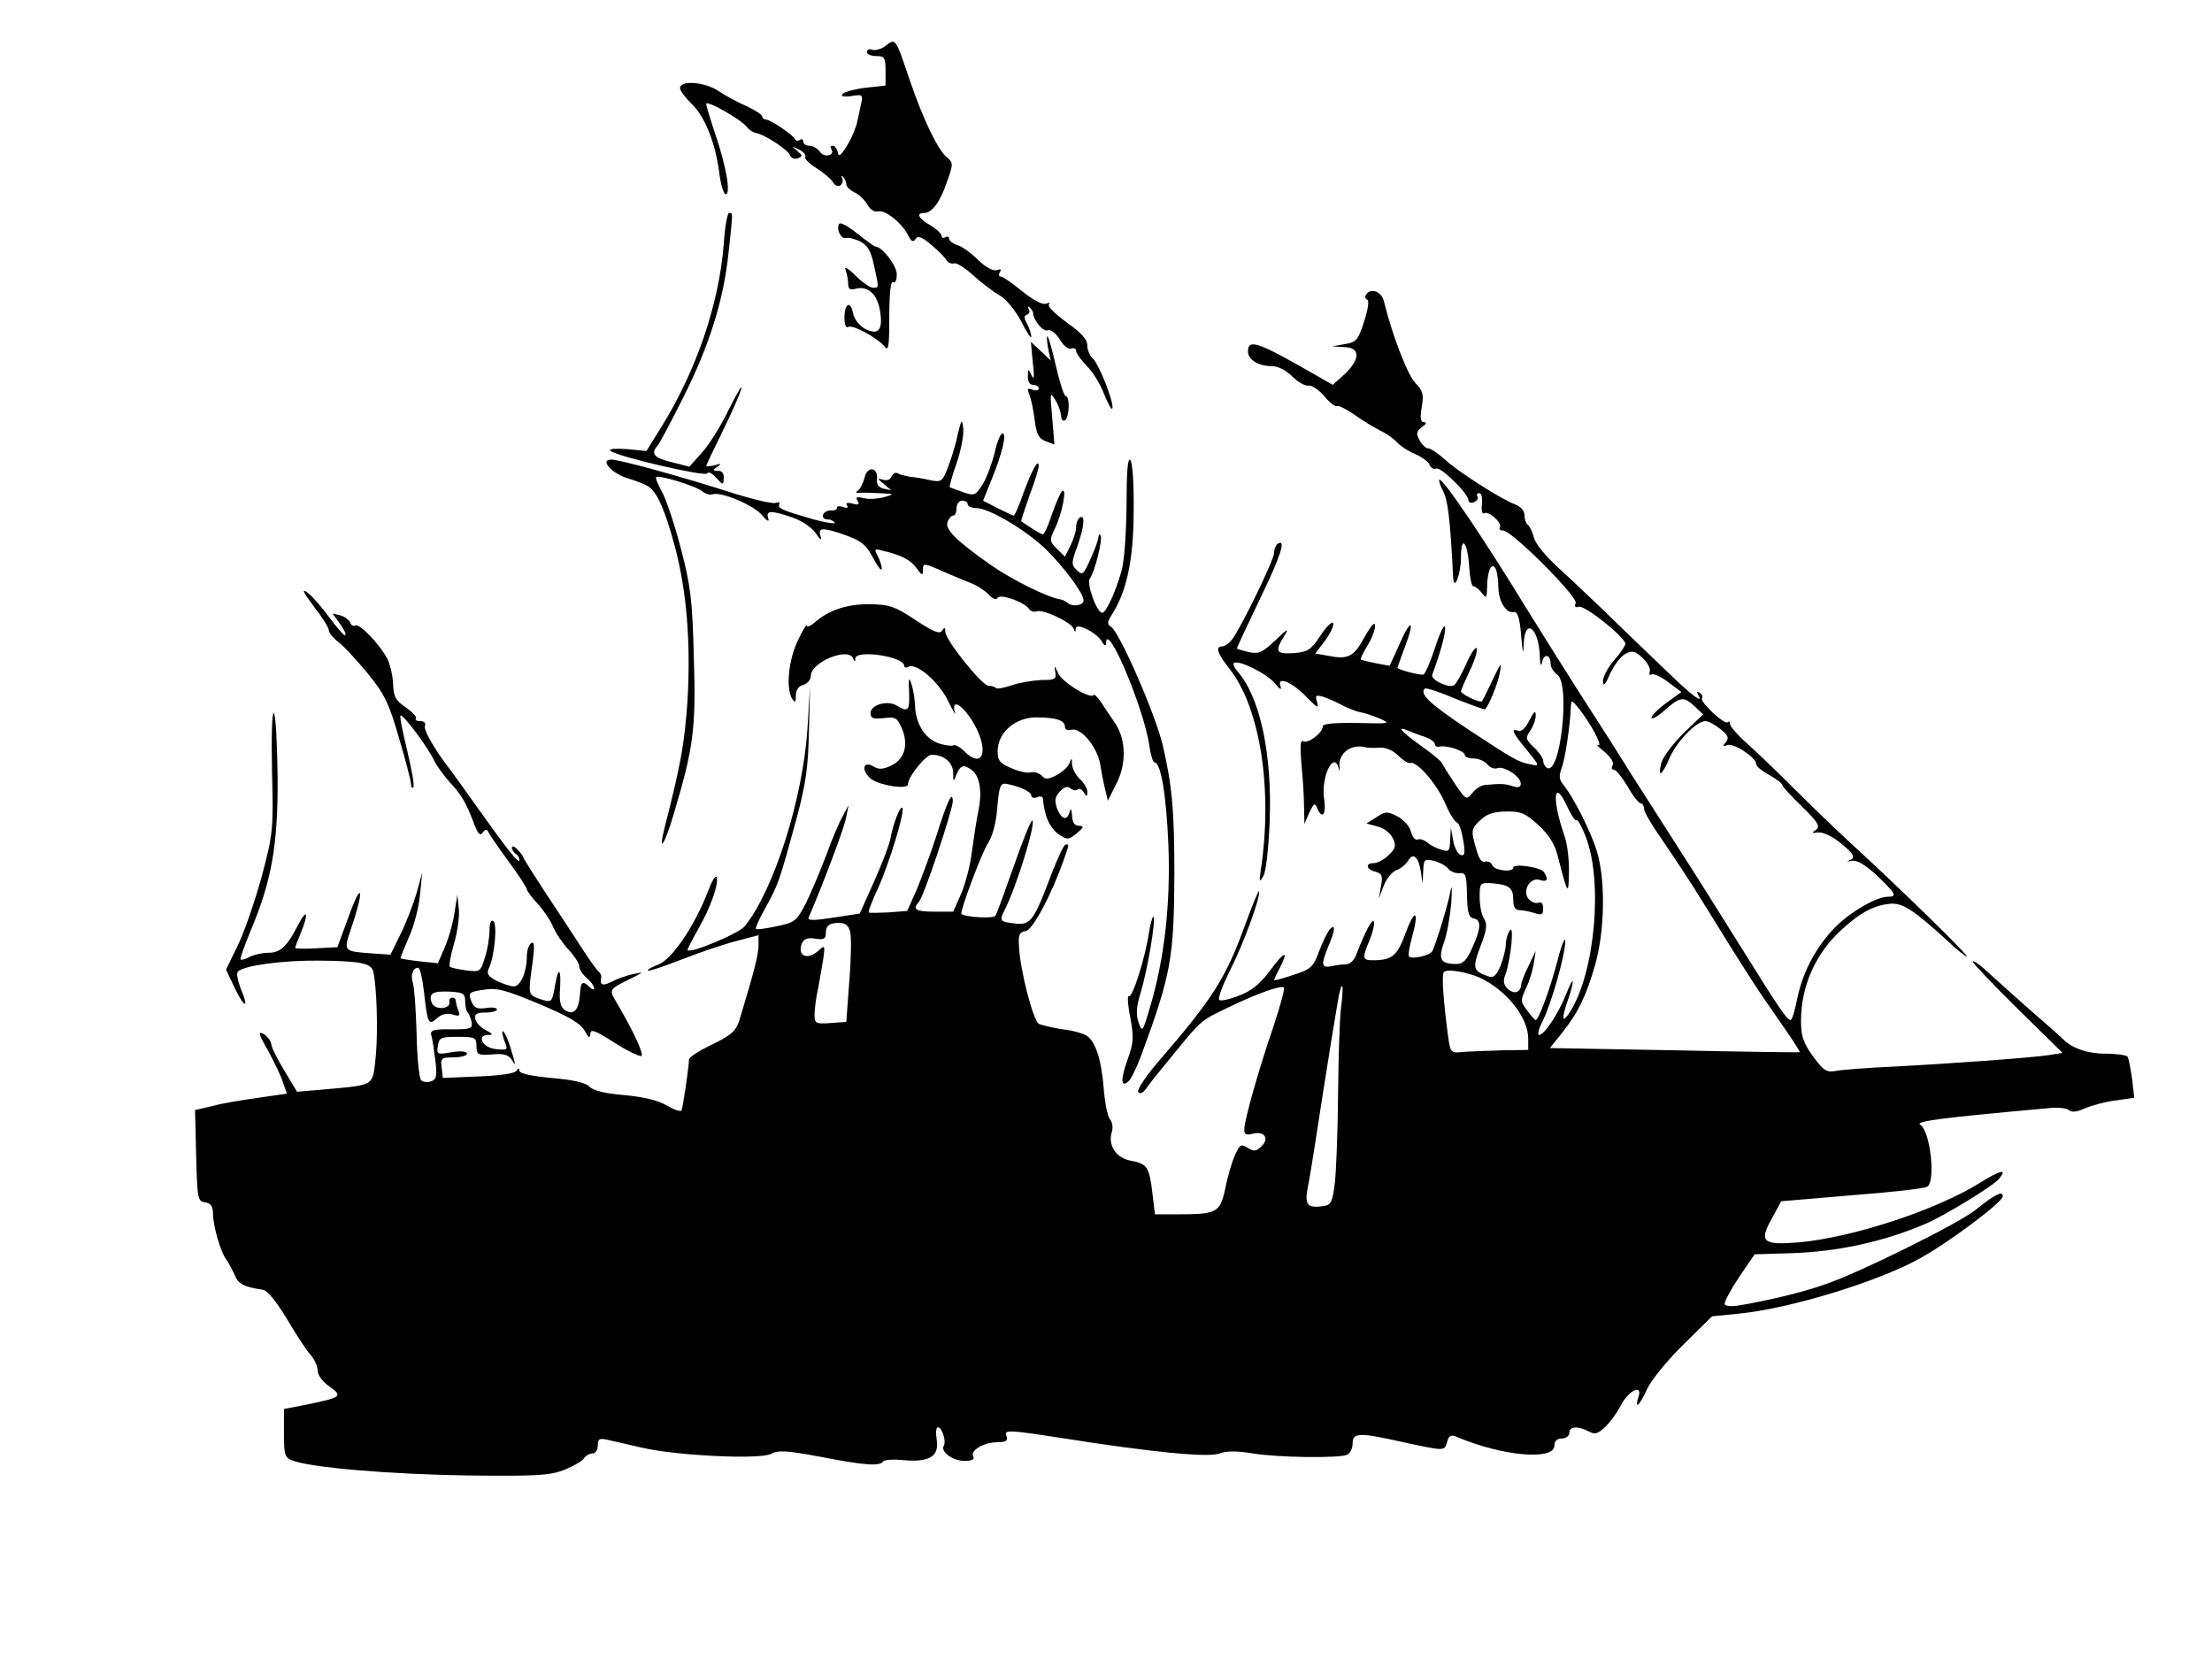 <?xml version="1.0" standalone="no"?>
<!DOCTYPE svg PUBLIC "-//W3C//DTD SVG 20010904//EN"
 "http://www.w3.org/TR/2001/REC-SVG-20010904/DTD/svg10.dtd">
<svg version="1.0" xmlns="http://www.w3.org/2000/svg"
 width="592pt" height="448pt" viewBox="0 0 592 448"
 preserveAspectRatio="xMidYMid meet">
<g transform="translate(0,448) scale(0.1,-0.1)"
fill="#000000" stroke="none">
<path d="M2367 4355 c-11 -7 -25 -11 -33 -8 -8 3 -14 0 -14 -6 0 -6 11 -11 25
-11 22 0 25 -4 25 -39 l0 -40 -55 -6 c-30 -4 -58 -12 -61 -17 -4 -6 6 -8 25
-5 29 5 31 3 26 -19 -3 -13 -8 -36 -11 -51 -3 -15 -15 -43 -27 -63 -17 -27
-23 -31 -25 -17 -2 9 -8 17 -13 17 -6 0 -8 -4 -4 -9 10 -17 -18 -24 -30 -8 -7
10 -20 17 -29 17 -9 0 -16 5 -16 11 0 5 -4 8 -9 5 -5 -4 -11 -3 -13 1 -5 12
-66 53 -78 53 -5 0 -10 4 -10 8 0 5 -19 17 -42 28 -24 10 -58 29 -76 41 -37
24 -102 29 -102 7 0 -7 14 -25 30 -41 36 -33 65 -106 75 -186 4 -31 12 -57 17
-57 15 0 1 77 -28 162 -13 39 -24 75 -24 80 0 11 91 -40 108 -61 6 -8 18 -16
25 -17 22 -3 85 -44 91 -59 3 -8 12 -12 21 -9 14 6 13 8 -2 21 -16 13 -16 13
5 3 12 -6 20 -15 17 -20 -3 -4 11 -18 30 -30 19 -12 39 -29 44 -37 4 -9 14
-13 20 -9 6 4 8 13 5 19 -4 7 -3 8 2 4 5 -5 9 -14 9 -20 0 -7 10 -16 22 -22
12 -5 27 -20 34 -32 8 -14 19 -21 28 -19 19 6 63 -29 81 -63 9 -18 14 -20 20
-11 6 10 16 7 42 -15 18 -15 36 -33 41 -41 4 -7 13 -11 20 -9 6 3 30 -12 53
-33 22 -20 54 -44 70 -53 16 -9 41 -39 57 -69 15 -30 27 -48 27 -41 0 7 -5 22
-11 34 -9 16 -9 22 0 25 6 2 8 9 4 15 -3 7 -2 8 3 4 5 -5 9 -12 9 -15 1 -20
27 -51 39 -46 8 3 21 -7 32 -24 10 -17 23 -28 31 -25 7 3 13 0 13 -6 0 -7 13
-24 28 -40 16 -15 37 -49 47 -76 11 -26 20 -44 22 -38 5 15 -36 119 -52 133
-8 7 -15 23 -15 35 0 17 -16 34 -55 62 -30 22 -52 43 -48 48 5 4 1 6 -8 2 -10
-3 -34 10 -64 34 -26 21 -51 39 -57 39 -5 0 -6 5 -2 12 5 7 2 9 -8 5 -10 -3
-29 7 -50 27 -19 19 -44 37 -56 40 -12 4 -22 12 -22 17 0 6 -4 7 -10 4 -5 -3
-10 -2 -10 4 0 5 -13 18 -30 28 -32 18 -39 33 -17 33 22 0 44 31 62 85 17 47
16 50 -2 65 -23 19 -64 104 -98 205 -40 117 -37 114 -68 90z"/>
<path d="M1937 3827 c-13 -163 -74 -341 -169 -493 l-38 -61 -52 5 c-29 2 -49
1 -45 -4 14 -15 256 -71 260 -61 2 6 12 1 23 -11 19 -21 20 -21 21 -2 1 13 -5
20 -15 20 -15 0 -15 2 -2 11 12 8 10 9 -7 4 -13 -3 -23 -4 -23 -2 0 2 20 44
44 93 24 49 47 100 50 114 4 14 -11 -11 -33 -55 -21 -44 -54 -97 -73 -117
l-33 -37 -47 12 c-47 11 -57 23 -39 43 5 5 36 63 69 129 70 139 109 262 122
390 12 111 12 105 1 105 -4 0 -11 -37 -14 -83z"/>
<path d="M2246 3881 c-9 -14 5 -42 18 -38 6 2 23 -2 38 -9 20 -11 29 -25 37
-64 14 -63 14 -60 -3 -60 -8 0 -29 15 -47 33 -20 20 -30 25 -26 14 4 -10 7
-27 7 -37 0 -13 5 -17 19 -13 33 9 59 -14 66 -58 9 -52 -4 -68 -40 -49 -15 8
-29 26 -32 42 -7 35 -23 26 -23 -13 0 -18 4 -28 10 -24 12 7 78 -29 98 -53 10
-13 12 2 12 82 0 62 4 95 10 91 6 -4 10 5 10 21 0 23 -39 74 -57 74 -3 0 -25
16 -49 35 -23 19 -45 31 -48 26z"/>
<path d="M3656 3691 c-4 -5 -2 -11 3 -13 6 -2 2 -27 -8 -58 -16 -50 -21 -56
-52 -61 l-34 -6 33 -2 c43 -1 43 -32 1 -72 l-32 -29 -56 32 c-143 82 -171 92
-171 58 0 -23 28 -40 65 -40 15 0 37 -11 53 -27 15 -15 34 -26 43 -25 9 2 28
-11 43 -28 14 -17 29 -29 34 -27 4 3 25 -8 47 -23 22 -16 54 -35 70 -43 17 -8
36 -22 44 -31 8 -9 29 -23 48 -31 18 -8 36 -21 39 -29 3 -8 11 -13 18 -10 12
5 86 -67 86 -85 0 -6 7 -8 15 -5 8 4 12 10 9 15 -3 5 -1 9 5 9 6 0 9 -13 7
-30 -2 -16 1 -27 6 -24 12 8 49 -26 42 -37 -3 -5 1 -9 9 -9 23 0 200 -177 194
-194 -4 -10 -1 -13 8 -10 15 6 125 -82 125 -99 0 -5 -13 -25 -30 -44 -16 -18
-30 -44 -30 -56 0 -16 6 -11 19 20 11 23 29 47 41 53 19 10 26 8 46 -11 14
-13 22 -29 19 -37 -2 -7 0 -10 5 -7 5 3 26 -6 45 -21 l35 -26 -40 -29 c-22
-16 -40 -34 -40 -40 0 -6 16 3 35 20 42 37 51 38 81 10 l22 -21 -53 -51 c-29
-29 -55 -64 -59 -79 -10 -42 2 -34 23 15 19 43 71 97 95 97 8 0 25 -9 40 -21
21 -17 24 -24 15 -35 -10 -12 -9 -13 4 -8 17 6 77 -33 77 -51 0 -6 16 -19 35
-29 19 -11 35 -23 35 -27 0 -4 24 -30 53 -58 43 -42 49 -53 37 -62 -12 -8 -11
-9 6 -7 11 2 37 -10 57 -26 39 -31 45 -42 25 -49 -7 -2 -4 -3 8 -1 14 3 37
-11 68 -40 50 -48 54 -56 29 -56 -31 0 -100 -40 -141 -81 -51 -52 -87 -119
-102 -191 -6 -32 -14 -58 -18 -58 -10 1 -29 29 -132 194 -51 82 -127 203 -169
268 -42 65 -98 154 -126 197 -27 44 -90 143 -140 220 -49 77 -112 178 -140
223 -111 182 -225 351 -233 344 -2 -2 2 -15 9 -28 14 -26 20 -74 28 -233 2
-40 21 8 21 54 0 62 18 40 22 -27 2 -29 7 -52 11 -51 5 0 15 -8 23 -18 12 -16
13 -15 14 17 0 44 14 70 24 45 3 -9 6 -31 6 -48 1 -37 21 -69 41 -65 10 2 16
-14 20 -62 4 -50 6 -55 7 -22 3 71 41 41 43 -35 1 -23 3 -29 6 -15 5 24 23 21
23 -5 0 -9 8 -22 18 -29 35 -26 8 -271 -28 -249 -5 3 -10 12 -10 19 0 7 -11
23 -25 36 -22 21 -23 25 -10 44 8 11 15 30 15 41 0 15 -4 12 -17 -13 -10 -20
-21 -31 -29 -28 -22 8 -17 -4 22 -51 35 -43 35 -44 11 -39 -33 6 -45 13 -171
96 -100 67 -127 92 -113 107 3 3 40 -9 82 -27 43 -17 78 -30 80 -28 11 13 34
69 39 98 5 30 3 27 -19 -19 -14 -30 -27 -56 -29 -58 -5 -5 -56 19 -56 27 0 3
11 28 24 56 13 27 21 53 18 59 -3 5 -16 -14 -28 -42 -13 -28 -27 -54 -33 -57
-13 -9 -63 15 -58 28 23 62 38 118 34 129 -2 6 -14 -18 -26 -55 -12 -37 -26
-70 -31 -73 -6 -4 -70 13 -70 18 0 1 9 26 20 56 28 73 16 78 -15 6 l-26 -57
-37 7 c-20 4 -38 8 -40 10 -2 1 6 18 17 36 12 19 21 43 21 54 0 13 -10 2 -28
-30 -29 -53 -44 -61 -98 -50 l-34 6 26 34 c14 19 24 40 22 47 -2 6 -18 -8 -34
-33 -26 -39 -34 -44 -72 -47 -47 -3 -51 4 -25 46 14 22 9 20 -24 -12 -35 -33
-45 -37 -72 -31 -17 4 -31 8 -31 10 0 1 27 59 60 128 57 117 73 166 50 152 -5
-3 -10 -14 -10 -24 0 -19 -90 -204 -113 -233 -8 -10 -19 -18 -26 -18 -19 0
-13 -19 18 -58 84 -105 118 -326 85 -542 -4 -31 -4 -33 7 -15 7 11 14 72 17
148 7 179 -26 332 -86 400 -8 9 -13 20 -10 22 11 11 89 -28 110 -54 13 -16 19
-19 15 -8 -11 29 32 12 71 -30 27 -27 32 -30 27 -13 -6 19 -4 21 17 15 12 -4
37 -15 53 -24 17 -8 37 -16 45 -17 8 -1 31 -8 50 -16 34 -15 33 -15 -57 -13
-63 1 -93 -2 -93 -9 0 -18 -40 -47 -52 -40 -8 5 -9 -12 -5 -62 4 -38 7 -89 7
-114 l1 -45 13 30 c12 25 15 27 21 13 13 -33 25 -18 19 22 -10 59 26 134 39
83 2 -10 3 -8 2 5 -4 36 31 62 70 52 6 -2 22 -2 37 -1 17 1 37 -8 50 -21 13
-13 27 -22 32 -20 17 6 69 -53 92 -104 12 -29 27 -54 33 -55 6 -2 13 -24 17
-48 6 -35 4 -43 -7 -39 -8 3 -17 20 -20 39 l-6 34 -2 -33 c-1 -30 -3 -33 -23
-26 -13 3 -30 12 -38 19 -8 7 -20 11 -26 8 -7 -2 -14 7 -18 21 -3 14 -20 33
-36 41 -27 14 -32 14 -56 -2 l-27 -17 30 -8 c17 -4 34 -18 41 -32 9 -20 7 -27
-12 -45 -12 -12 -30 -21 -39 -21 -24 0 -21 -17 4 -23 18 -5 20 -11 15 -39 l-6
-33 13 34 c7 19 23 38 34 42 12 4 26 16 32 26 13 23 28 9 34 -32 l4 -30 2 34
c1 31 3 33 29 27 15 -4 32 -13 38 -21 5 -7 19 -13 30 -12 17 2 19 -5 20 -58 1
-47 5 -61 18 -63 21 -4 20 -27 -4 -79 -14 -33 -25 -43 -42 -43 -43 0 -50 12
-33 59 8 23 16 70 19 104 2 34 2 51 -1 37 -6 -37 -42 -153 -50 -166 -8 -12
-54 -22 -62 -14 -3 3 1 26 8 52 20 71 8 79 -17 11 -23 -62 -36 -73 -89 -73
-27 0 -28 6 -7 55 8 20 13 42 11 48 -4 11 -23 -25 -48 -90 -5 -13 -16 -23 -26
-24 -10 0 -28 -2 -40 -5 -27 -5 -28 4 -8 53 18 42 20 62 5 47 -6 -6 -19 -32
-29 -58 -16 -44 -22 -50 -69 -65 -29 -10 -52 -16 -52 -14 0 2 7 18 16 34 24
48 11 43 -28 -10 -26 -35 -50 -54 -83 -66 -25 -10 -49 -15 -52 -11 -4 4 9 39
29 79 35 69 79 188 78 211 -1 6 -16 -31 -35 -82 -53 -148 -88 -203 -232 -370
-35 -40 -60 -78 -57 -84 5 -7 12 -4 21 8 15 21 17 23 83 104 65 79 64 79 138
114 76 37 141 60 148 53 3 -3 -9 -47 -26 -99 -40 -115 -80 -257 -80 -281 0
-13 5 -16 24 -11 30 7 44 -13 22 -34 -14 -14 -20 -14 -37 -4 -18 11 -21 9 -34
-20 -8 -18 -20 -58 -26 -90 -14 -64 -22 -68 -130 -68 l-58 0 -7 58 c-8 69 -14
78 -60 86 -38 8 -60 42 -48 78 3 10 1 25 -5 32 -7 8 -14 45 -17 82 -6 77 -21
123 -44 141 -8 6 -37 15 -65 18 -27 4 -57 11 -65 15 -15 9 -51 147 -53 210 -2
28 2 36 18 38 19 3 69 97 102 191 15 43 15 41 5 41 -4 0 -21 -35 -37 -77 -47
-125 -56 -139 -96 -135 -43 5 -45 7 -31 35 32 62 84 231 75 241 -3 3 -25 -51
-49 -120 -24 -68 -46 -129 -50 -135 -5 -8 -80 -4 -91 5 -5 5 55 165 71 189 12
18 22 55 25 95 5 58 8 67 25 64 34 -6 66 -21 66 -31 0 -6 7 -8 15 -5 8 4 15 2
16 -2 4 -49 19 -81 44 -98 22 -14 25 -14 47 4 19 16 20 19 6 20 -13 0 -18 9
-19 28 -1 16 -3 20 -6 10 -7 -26 -22 -22 -34 8 -7 21 -6 31 7 45 12 13 21 16
29 9 6 -5 15 -7 19 -3 4 4 11 1 16 -7 8 -13 10 -13 10 1 0 9 -9 24 -20 34 -11
10 -20 28 -21 39 0 18 -1 19 -7 3 -4 -10 -20 -24 -35 -32 -22 -11 -29 -12 -39
-1 -7 7 -20 11 -29 9 -9 -3 -32 2 -52 11 -31 13 -37 20 -37 46 0 49 47 90 103
90 54 0 77 -8 77 -25 0 -8 8 -11 18 -8 26 6 70 -48 77 -95 3 -20 9 -50 13 -66
l7 -29 24 48 c27 54 24 120 -7 163 -9 14 -25 36 -34 51 -10 14 -19 24 -21 21
-7 -13 -85 34 -95 58 -10 22 -11 23 -8 5 4 -21 0 -23 -37 -23 -23 -1 -59 -7
-79 -14 -21 -7 -40 -11 -43 -7 -4 3 -12 6 -20 6 -17 0 -115 122 -115 144 0 12
-2 13 -9 3 -6 -10 -23 -3 -70 28 -56 37 -70 42 -124 43 -62 0 -110 -16 -149
-51 -10 -8 -18 -11 -19 -6 0 5 -11 -13 -24 -41 -25 -52 -32 -128 -15 -155 8
-12 10 -10 10 8 0 15 7 26 20 29 11 3 20 14 20 24 0 37 101 78 113 47 4 -10 6
-10 6 0 2 24 131 5 131 -20 0 -5 5 -6 11 -3 20 13 81 -39 106 -90 13 -27 22
-42 19 -33 -11 38 15 26 44 -18 49 -77 34 -138 -20 -84 -12 12 -25 18 -29 15
-5 -2 -23 0 -40 6 -36 13 -61 53 -62 101 -1 18 -5 44 -10 58 -6 20 -8 15 -6
-22 2 -50 -2 -55 -32 -37 -25 16 -71 3 -71 -19 0 -15 7 -17 35 -14 32 4 36 1
49 -28 18 -44 7 -82 -29 -99 -21 -10 -33 -11 -46 -3 -27 17 -36 -6 -11 -30 19
-19 102 -33 102 -17 0 20 47 78 63 79 33 0 57 -20 58 -48 0 -26 1 -26 9 -4 11
25 20 27 42 10 21 -17 27 -59 16 -111 -5 -23 -12 -71 -17 -107 -4 -36 -18 -87
-29 -113 l-21 -47 -50 0 c-50 0 -60 6 -42 26 13 12 91 247 91 270 -1 29 -14 2
-45 -96 -15 -47 -39 -110 -52 -142 l-25 -56 -50 -4 c-27 -1 -51 -2 -53 0 -2 2
9 31 25 65 30 66 73 208 65 215 -6 6 -25 -43 -32 -83 -3 -16 -23 -68 -44 -115
l-38 -85 -71 -11 c-51 -8 -70 -8 -66 0 40 93 95 239 100 266 l7 35 -16 -30
c-9 -16 -30 -65 -45 -107 -16 -42 -40 -99 -54 -127 -24 -46 -29 -50 -77 -60
-29 -6 -54 -10 -56 -7 -2 2 10 29 27 59 33 60 35 65 82 237 25 93 31 138 33
235 l3 120 -7 -115 c-12 -187 -90 -433 -168 -529 -16 -20 -153 -77 -153 -63 0
2 13 28 29 56 33 58 55 120 49 138 -3 7 -13 -10 -23 -37 -35 -91 -95 -181
-132 -196 -18 -7 -31 -14 -29 -17 3 -2 44 12 93 31 48 19 114 41 146 49 l57
15 0 -27 c0 -25 -11 -68 -51 -200 -9 -29 -21 -40 -72 -65 -34 -16 -62 -34 -63
-40 -1 -28 -17 -131 -20 -137 -3 -4 -20 2 -39 13 -23 14 -62 23 -113 28 -52 4
-84 12 -95 23 -11 11 -44 18 -102 23 -52 5 -85 12 -85 19 0 8 -2 8 -8 0 -4 -7
-46 -13 -102 -15 l-95 -4 -3 28 c-3 25 -1 27 32 27 20 0 36 5 36 10 0 6 -16 8
-41 4 -39 -7 -41 -6 -37 17 3 22 8 24 53 24 47 0 50 -2 50 -25 1 -23 4 -25 42
-22 31 3 44 -1 53 -15 9 -16 10 -15 4 7 -11 40 -23 70 -29 70 -2 0 0 -12 5
-26 10 -24 9 -25 -22 -22 -36 3 -55 38 -21 38 14 0 12 3 -7 13 -14 7 -26 20
-28 30 -3 13 4 17 27 17 17 0 31 4 31 8 0 5 -13 7 -30 4 -24 -3 -31 0 -39 19
-8 22 -6 24 33 30 35 6 58 0 149 -38 80 -34 111 -52 122 -72 10 -19 14 -21 15
-8 0 14 12 10 65 -24 36 -23 69 -38 72 -35 6 6 -23 69 -67 143 -21 35 -21 35
40 65 34 17 34 17 5 11 -16 -3 -42 -12 -57 -20 -26 -13 -33 -10 -29 11 1 5 -2
12 -6 15 -5 3 -23 29 -41 56 -42 65 -43 66 -107 163 -30 46 -55 86 -55 88 0 3
-7 12 -15 20 -8 9 -15 11 -15 5 0 -5 5 -13 10 -16 6 -3 10 -11 10 -17 0 -12
-30 25 -104 129 -26 37 -72 101 -102 141 -29 41 -50 80 -47 88 3 9 -1 14 -13
14 -9 0 -14 3 -11 7 4 3 -8 16 -26 29 -28 19 -34 29 -35 64 -1 22 -8 53 -16
68 -21 39 -74 94 -85 88 -5 -3 -11 0 -14 8 -3 7 -15 16 -26 19 l-21 5 21 -29
c11 -16 17 -29 12 -29 -4 0 -23 22 -42 48 -19 26 -45 56 -58 66 -17 12 -12 2
16 -36 23 -29 41 -58 41 -65 0 -6 11 -20 24 -30 14 -10 49 -48 79 -84 47 -58
58 -81 85 -175 18 -60 32 -115 32 -123 0 -8 3 -12 6 -8 4 3 -4 47 -16 97 -12
50 -21 93 -18 95 5 6 75 -87 90 -121 7 -14 26 -40 42 -58 31 -33 44 -55 66
-114 10 -25 15 -30 22 -20 6 8 11 9 14 3 2 -6 27 -42 54 -79 28 -38 50 -72 50
-76 0 -4 13 -22 29 -39 15 -16 34 -44 41 -61 7 -17 26 -45 41 -61 16 -17 29
-37 29 -45 0 -8 9 -22 20 -31 11 -10 20 -22 20 -27 0 -6 -5 -5 -12 2 -19 19
-24 15 -26 -20 -3 -42 -17 -56 -39 -42 -13 8 -17 22 -14 60 3 55 -5 57 -14 4
-8 -44 -8 -44 -42 -33 -30 11 -30 11 -17 102 5 40 4 52 -4 47 -7 -4 -12 -20
-12 -36 0 -41 -17 -80 -35 -80 -9 0 -29 7 -46 15 -23 12 -27 19 -21 33 15 28
24 120 12 127 -6 4 -10 -6 -10 -26 0 -17 -5 -50 -12 -71 -12 -39 -13 -40 -51
-35 -21 3 -41 7 -43 10 -3 3 2 30 11 61 9 30 15 72 13 93 l-4 38 -8 -50 c-4
-27 -16 -69 -26 -91 l-18 -42 -48 5 c-27 3 -50 7 -52 8 -1 1 9 26 22 56 14 30
27 81 30 114 l6 60 -15 -55 c-9 -30 -28 -80 -43 -110 l-27 -55 -45 3 c-82 6
-81 5 -61 65 35 101 32 136 -3 42 l-33 -90 -57 -3 c-31 -2 -56 -1 -56 1 0 3 7
21 15 40 22 53 17 68 -7 22 -30 -59 -48 -75 -80 -75 -16 0 -38 -5 -50 -11 -11
-6 -21 -9 -24 -7 -2 3 10 36 26 75 57 135 74 230 73 412 -1 90 -5 167 -10 172
-5 5 -7 -61 -5 -154 4 -157 3 -167 -27 -281 -18 -65 -46 -148 -64 -185 l-32
-66 23 -49 c27 -56 40 -57 16 -1 -8 21 -12 41 -7 45 17 16 119 30 216 29 112
-1 140 -7 146 -29 9 -39 13 -155 7 -223 -9 -86 1 -80 -141 -93 l-70 -6 -33 55
c-19 31 -35 63 -36 72 -1 10 -11 22 -21 28 -15 8 -13 -1 12 -44 16 -30 35 -68
40 -85 l11 -31 -76 -11 c-43 -6 -98 -15 -123 -22 l-47 -11 3 -122 c3 -115 4
-122 24 -125 15 -2 21 -11 21 -29 0 -33 20 -103 35 -123 6 -8 16 -27 23 -42
10 -25 24 -32 76 -40 12 -2 36 -32 64 -78 24 -41 52 -84 63 -96 10 -11 19 -30
19 -41 0 -13 13 -31 32 -44 36 -26 33 -29 -65 -49 l-57 -11 0 -65 c0 -58 2
-65 23 -73 49 -19 265 -37 470 -40 184 -2 219 0 257 15 25 10 49 24 53 31 4 7
15 13 22 13 9 0 15 9 15 21 0 18 4 21 28 15 15 -3 56 -13 92 -21 92 -21 314
-32 344 -16 18 10 42 9 132 -8 118 -23 160 -26 168 -12 3 4 27 6 54 3 69 -6
96 10 89 54 -3 19 -2 34 3 34 11 0 23 -37 16 -49 -10 -16 24 -41 55 -41 19 0
28 4 24 11 -10 16 26 38 62 39 25 0 31 4 27 15 -8 19 0 19 149 -4 234 -37 392
-53 421 -41 19 7 47 7 89 0 68 -11 226 -13 251 -4 9 3 16 17 16 30 0 30 16 31
136 4 111 -24 110 -24 117 1 4 16 10 20 24 14 122 -52 263 -65 263 -24 0 12 7
19 20 19 11 0 20 7 20 15 0 18 23 19 52 4 16 -9 24 -7 44 12 13 12 32 38 42
58 21 40 59 58 47 22 -11 -36 3 -23 23 21 11 24 54 77 97 119 l77 76 70 7
c137 13 376 86 488 149 79 44 220 150 220 165 0 16 -20 6 -74 -37 -45 -36
-313 -169 -403 -199 -56 -20 -151 -43 -230 -56 -18 -3 -34 -2 -37 3 -3 4 14
36 37 71 l43 63 99 3 c124 4 247 31 357 78 50 21 183 102 198 121 23 28 5 24
-50 -10 -118 -74 -342 -147 -485 -160 -97 -8 -108 1 -74 62 l26 48 189 16
c104 8 195 18 202 23 23 14 8 150 -19 166 -14 9 54 18 342 44 26 3 51 0 56 -5
7 -7 22 -5 44 5 19 8 56 18 83 21 l48 7 -6 51 c-4 28 -9 54 -12 59 -3 4 -30 8
-60 8 -48 0 -90 15 -114 40 -3 3 -45 41 -95 84 -49 44 -102 91 -117 105 -16
14 -28 21 -28 17 0 -4 54 -61 120 -126 l120 -118 -38 -6 c-45 -7 -265 -23
-422 -31 -63 -3 -129 -8 -145 -11 -27 -5 -34 0 -63 39 -26 36 -32 55 -32 94 0
95 40 183 110 246 48 44 85 64 127 68 34 4 64 -16 154 -98 25 -24 49 -43 53
-43 8 0 -189 192 -303 296 -36 33 -103 97 -150 144 -47 47 -107 105 -133 128
-27 24 -48 48 -48 54 0 6 -3 9 -6 5 -8 -8 -75 54 -69 64 3 4 0 11 -6 15 -8 4
-9 3 -5 -4 17 -27 -11 -8 -67 46 -33 31 -102 98 -153 147 -51 50 -120 115
-153 145 -35 32 -63 66 -66 82 -4 15 -11 30 -16 33 -5 4 -9 15 -9 26 0 12 -10
23 -25 29 -38 14 -157 90 -190 122 -17 15 -36 28 -43 28 -6 0 -17 10 -23 22
-10 18 -8 24 7 35 11 8 13 13 5 13 -9 0 -11 11 -6 40 6 35 3 44 -17 65 -21 21
-63 131 -84 218 -6 27 -36 38 -48 18z m613 -1174 c11 -21 15 -35 8 -31 -7 3 1
-5 17 -18 17 -14 26 -30 22 -36 -4 -7 -3 -12 3 -12 6 0 22 -20 37 -45 14 -25
30 -45 35 -45 5 0 9 -7 9 -15 0 -8 22 -45 48 -82 26 -38 79 -117 116 -178 108
-175 137 -220 198 -307 32 -45 56 -83 55 -84 -1 -1 -152 1 -335 5 l-334 6 32
40 c44 55 66 101 90 186 25 91 27 223 4 300 -16 53 -64 148 -91 180 -10 12
-11 23 -4 42 10 25 23 115 25 164 1 21 2 21 23 -5 12 -15 31 -44 42 -65z
m-456 -9 c15 -5 27 -14 27 -19 0 -6 6 -9 13 -7 20 4 67 -12 67 -22 0 -6 11
-10 24 -10 13 0 29 -7 36 -15 7 -9 19 -14 27 -11 18 7 63 -22 63 -41 0 -10 -6
-12 -22 -7 -22 7 -31 7 -75 3 -10 -1 -25 -11 -33 -22 -16 -19 -17 -18 -48 28
-17 26 -32 50 -34 54 -2 5 -27 25 -55 45 -54 39 -67 54 -35 41 9 -4 29 -12 45
-17z m382 -188 c10 -22 21 -38 24 -35 3 3 14 -16 24 -42 48 -120 26 -365 -41
-471 -21 -33 -24 -21 -7 28 21 60 18 75 -4 18 -21 -52 -58 -108 -72 -108 -5 0
-1 17 10 38 23 46 61 180 60 213 0 13 -9 -7 -19 -46 -20 -78 -52 -165 -60
-165 -3 0 -13 12 -23 26 -18 23 -18 27 -3 59 9 18 18 48 21 67 l5 33 -19 -40
c-11 -22 -20 -45 -20 -52 -2 -20 -20 -25 -36 -9 -11 10 -13 21 -6 38 14 38 24
136 12 118 -6 -8 -11 -25 -11 -38 0 -12 -7 -38 -14 -57 -12 -27 -19 -33 -33
-28 -41 14 -43 22 -21 80 17 44 19 59 10 74 -7 10 -12 36 -12 58 0 38 1 39 34
37 45 -4 56 -12 56 -44 0 -20 5 -28 18 -28 9 0 27 -4 40 -8 18 -6 22 -4 22 13
0 13 -5 18 -13 15 -8 -3 -19 2 -26 10 -18 22 4 59 30 51 20 -7 24 2 11 21 -8
13 -82 24 -82 12 0 -14 -50 -8 -56 6 -3 8 -12 12 -19 10 -9 -4 -17 7 -24 33
-15 51 -14 55 12 79 15 15 36 22 67 22 40 1 52 -4 87 -36 29 -27 44 -51 52
-83 27 -105 29 -108 30 -43 1 34 -5 79 -13 100 -34 98 -27 154 9 74z m-1920
-333 c4 -13 3 -73 -2 -133 l-8 -109 -42 -3 c-40 -3 -43 -1 -43 22 0 14 4 47
10 73 5 26 11 63 14 81 4 32 3 33 -13 18 -30 -27 -58 -15 -45 19 5 12 15 16
35 13 22 -4 29 -1 29 12 0 23 9 30 36 30 16 0 25 -7 29 -23z m-1140 -164 c9
-82 12 -89 35 -68 12 11 26 14 41 10 18 -6 21 -4 16 10 -4 9 -7 21 -7 26 0 5
-4 9 -10 9 -5 0 -9 -6 -7 -12 3 -19 -39 -22 -47 -3 -10 26 1 33 47 31 37 -2
42 -5 42 -27 0 -13 3 -26 7 -29 3 -3 8 -14 10 -25 3 -18 -2 -20 -54 -20 -47 1
-57 -2 -54 -15 3 -8 7 -38 11 -66 5 -43 4 -52 -11 -58 -10 -4 -22 -2 -27 3 -5
5 -11 61 -12 124 -2 64 -6 125 -10 136 -7 22 0 41 14 41 5 0 12 -30 16 -67z
m2838 34 c67 -37 117 -104 117 -157 l0 -30 -67 -1 c-38 -1 -84 -3 -104 -4 -36
-4 -37 -3 -43 38 -13 97 -18 166 -12 175 7 11 74 -1 109 -21z m-384 -74 c-4
-32 -7 -139 -8 -238 -1 -99 -5 -205 -9 -235 -6 -47 -10 -55 -30 -58 -43 -6
-51 3 -42 50 5 24 13 75 19 113 30 195 63 401 67 413 8 28 10 9 3 -45z"/>
<path d="M2805 3548 l7 -33 -26 25 -27 25 5 -55 c5 -38 3 -49 -3 -35 -9 19
-10 19 -10 -2 -1 -14 5 -23 14 -23 8 0 15 -4 15 -10 0 -5 -8 -6 -17 -3 -13 5
-15 3 -8 -13 4 -10 11 -41 14 -68 5 -39 11 -50 30 -57 l23 -9 -6 72 c-6 68 -6
71 8 48 9 -14 15 -33 16 -43 0 -10 5 -15 10 -12 12 7 14 65 2 65 -4 0 -16 36
-26 80 -10 44 -20 80 -23 80 -2 0 -1 -15 2 -32z"/>
<path d="M2562 3312 c-6 -29 -19 -68 -27 -88 -13 -33 -17 -35 -46 -29 -17 4
-41 8 -53 9 -13 2 -28 6 -33 9 -6 4 -13 0 -17 -8 -3 -9 -12 -12 -23 -9 -16 5
-15 3 2 -11 l20 -17 -20 4 c-13 3 -19 11 -18 25 4 33 -26 37 -33 5 -4 -15 -12
-31 -18 -35 -7 -5 -6 -7 4 -6 8 1 33 0 55 -1 40 -2 40 -2 10 -11 -16 -4 -40
-6 -54 -2 -18 4 -22 3 -16 -7 6 -10 3 -12 -13 -8 -14 4 -20 2 -15 -5 4 -6 0
-8 -10 -4 -10 3 -17 3 -17 -2 0 -5 -7 -8 -16 -7 -9 0 -19 -5 -21 -11 -3 -7 2
-13 11 -13 8 0 17 -4 20 -9 3 -4 -23 0 -57 9 -83 24 -98 30 -91 41 3 5 -2 6
-10 3 -8 -3 -64 10 -123 29 -131 42 -295 87 -317 87 -33 0 3 -39 47 -51 23 -7
48 -17 55 -23 22 -16 43 -65 68 -158 32 -120 43 -257 34 -413 -8 -114 -17
-167 -61 -339 -19 -75 0 -47 24 35 53 177 60 229 54 418 -4 154 -8 191 -35
294 -17 65 -40 133 -51 152 -10 18 -17 35 -15 38 7 7 107 -24 124 -38 8 -7 20
-10 27 -8 22 8 108 -28 132 -55 14 -17 21 -20 17 -9 -7 21 7 22 65 2 26 -9 52
-27 63 -43 10 -15 15 -20 13 -10 -9 25 1 27 51 11 58 -20 69 -28 92 -72 11
-20 19 -30 20 -23 0 7 -5 23 -11 34 -10 19 -9 20 14 14 51 -12 75 -25 91 -48
13 -18 16 -19 16 -5 0 21 1 21 53 -2 23 -10 56 -24 74 -31 17 -6 39 -21 49
-31 11 -12 20 -16 24 -9 7 12 74 -12 85 -31 4 -5 13 -8 20 -5 17 6 91 -29 98
-46 4 -11 6 -11 6 0 1 17 56 -11 70 -35 6 -11 11 -13 11 -5 1 64 100 -169 116
-273 3 -25 10 -45 13 -45 18 0 32 -85 38 -220 6 -159 -10 -303 -49 -435 -20
-68 -21 -69 -31 -41 -7 21 -6 42 6 80 18 60 41 195 34 202 -2 3 -8 -16 -12
-42 -10 -67 -44 -176 -54 -170 -4 3 -3 -23 4 -57 10 -55 9 -68 -8 -115 -19
-53 -17 -76 5 -54 6 6 20 35 31 64 81 219 89 263 90 488 0 170 -6 237 -31 345
-20 84 -116 304 -139 318 -10 6 -10 12 2 31 40 61 59 148 59 278 1 72 -3 131
-9 137 -7 7 -10 -34 -10 -122 -1 -77 -6 -151 -14 -177 -16 -56 -41 -110 -51
-110 -15 0 -43 79 -33 92 13 17 36 109 28 116 -3 3 -5 1 -5 -5 0 -6 -9 -32
-21 -58 -19 -43 -22 -46 -37 -31 -15 14 -15 20 1 63 19 54 22 87 7 78 -5 -3
-10 -15 -10 -26 0 -11 -7 -33 -15 -49 l-15 -30 -21 21 c-20 20 -21 23 -6 54
20 41 34 114 19 100 -5 -5 -17 -34 -27 -62 -9 -29 -20 -53 -24 -53 -3 0 -18 8
-31 17 -14 9 -26 17 -27 18 -1 0 9 31 22 68 14 37 25 73 25 79 0 23 -17 -7
-40 -69 -12 -35 -24 -63 -27 -63 -2 0 -21 9 -43 20 l-39 20 23 57 c29 71 41
123 29 123 -5 0 -15 -23 -21 -52 -7 -28 -21 -66 -32 -84 -19 -30 -22 -32 -53
-21 -17 6 -33 12 -35 13 -2 1 6 30 18 64 12 34 20 77 18 94 -3 27 -5 25 -16
-22z m28 -182 c0 -5 11 -10 24 -10 33 0 132 -59 184 -109 50 -49 102 -119 102
-138 0 -14 -31 -18 -44 -6 -3 4 -12 8 -19 9 -33 5 -128 52 -184 91 -93 65
-125 97 -117 116 3 9 10 17 15 17 5 0 9 9 9 20 0 11 7 20 15 20 8 0 15 -4 15
-10z"/>
</g>
</svg>
